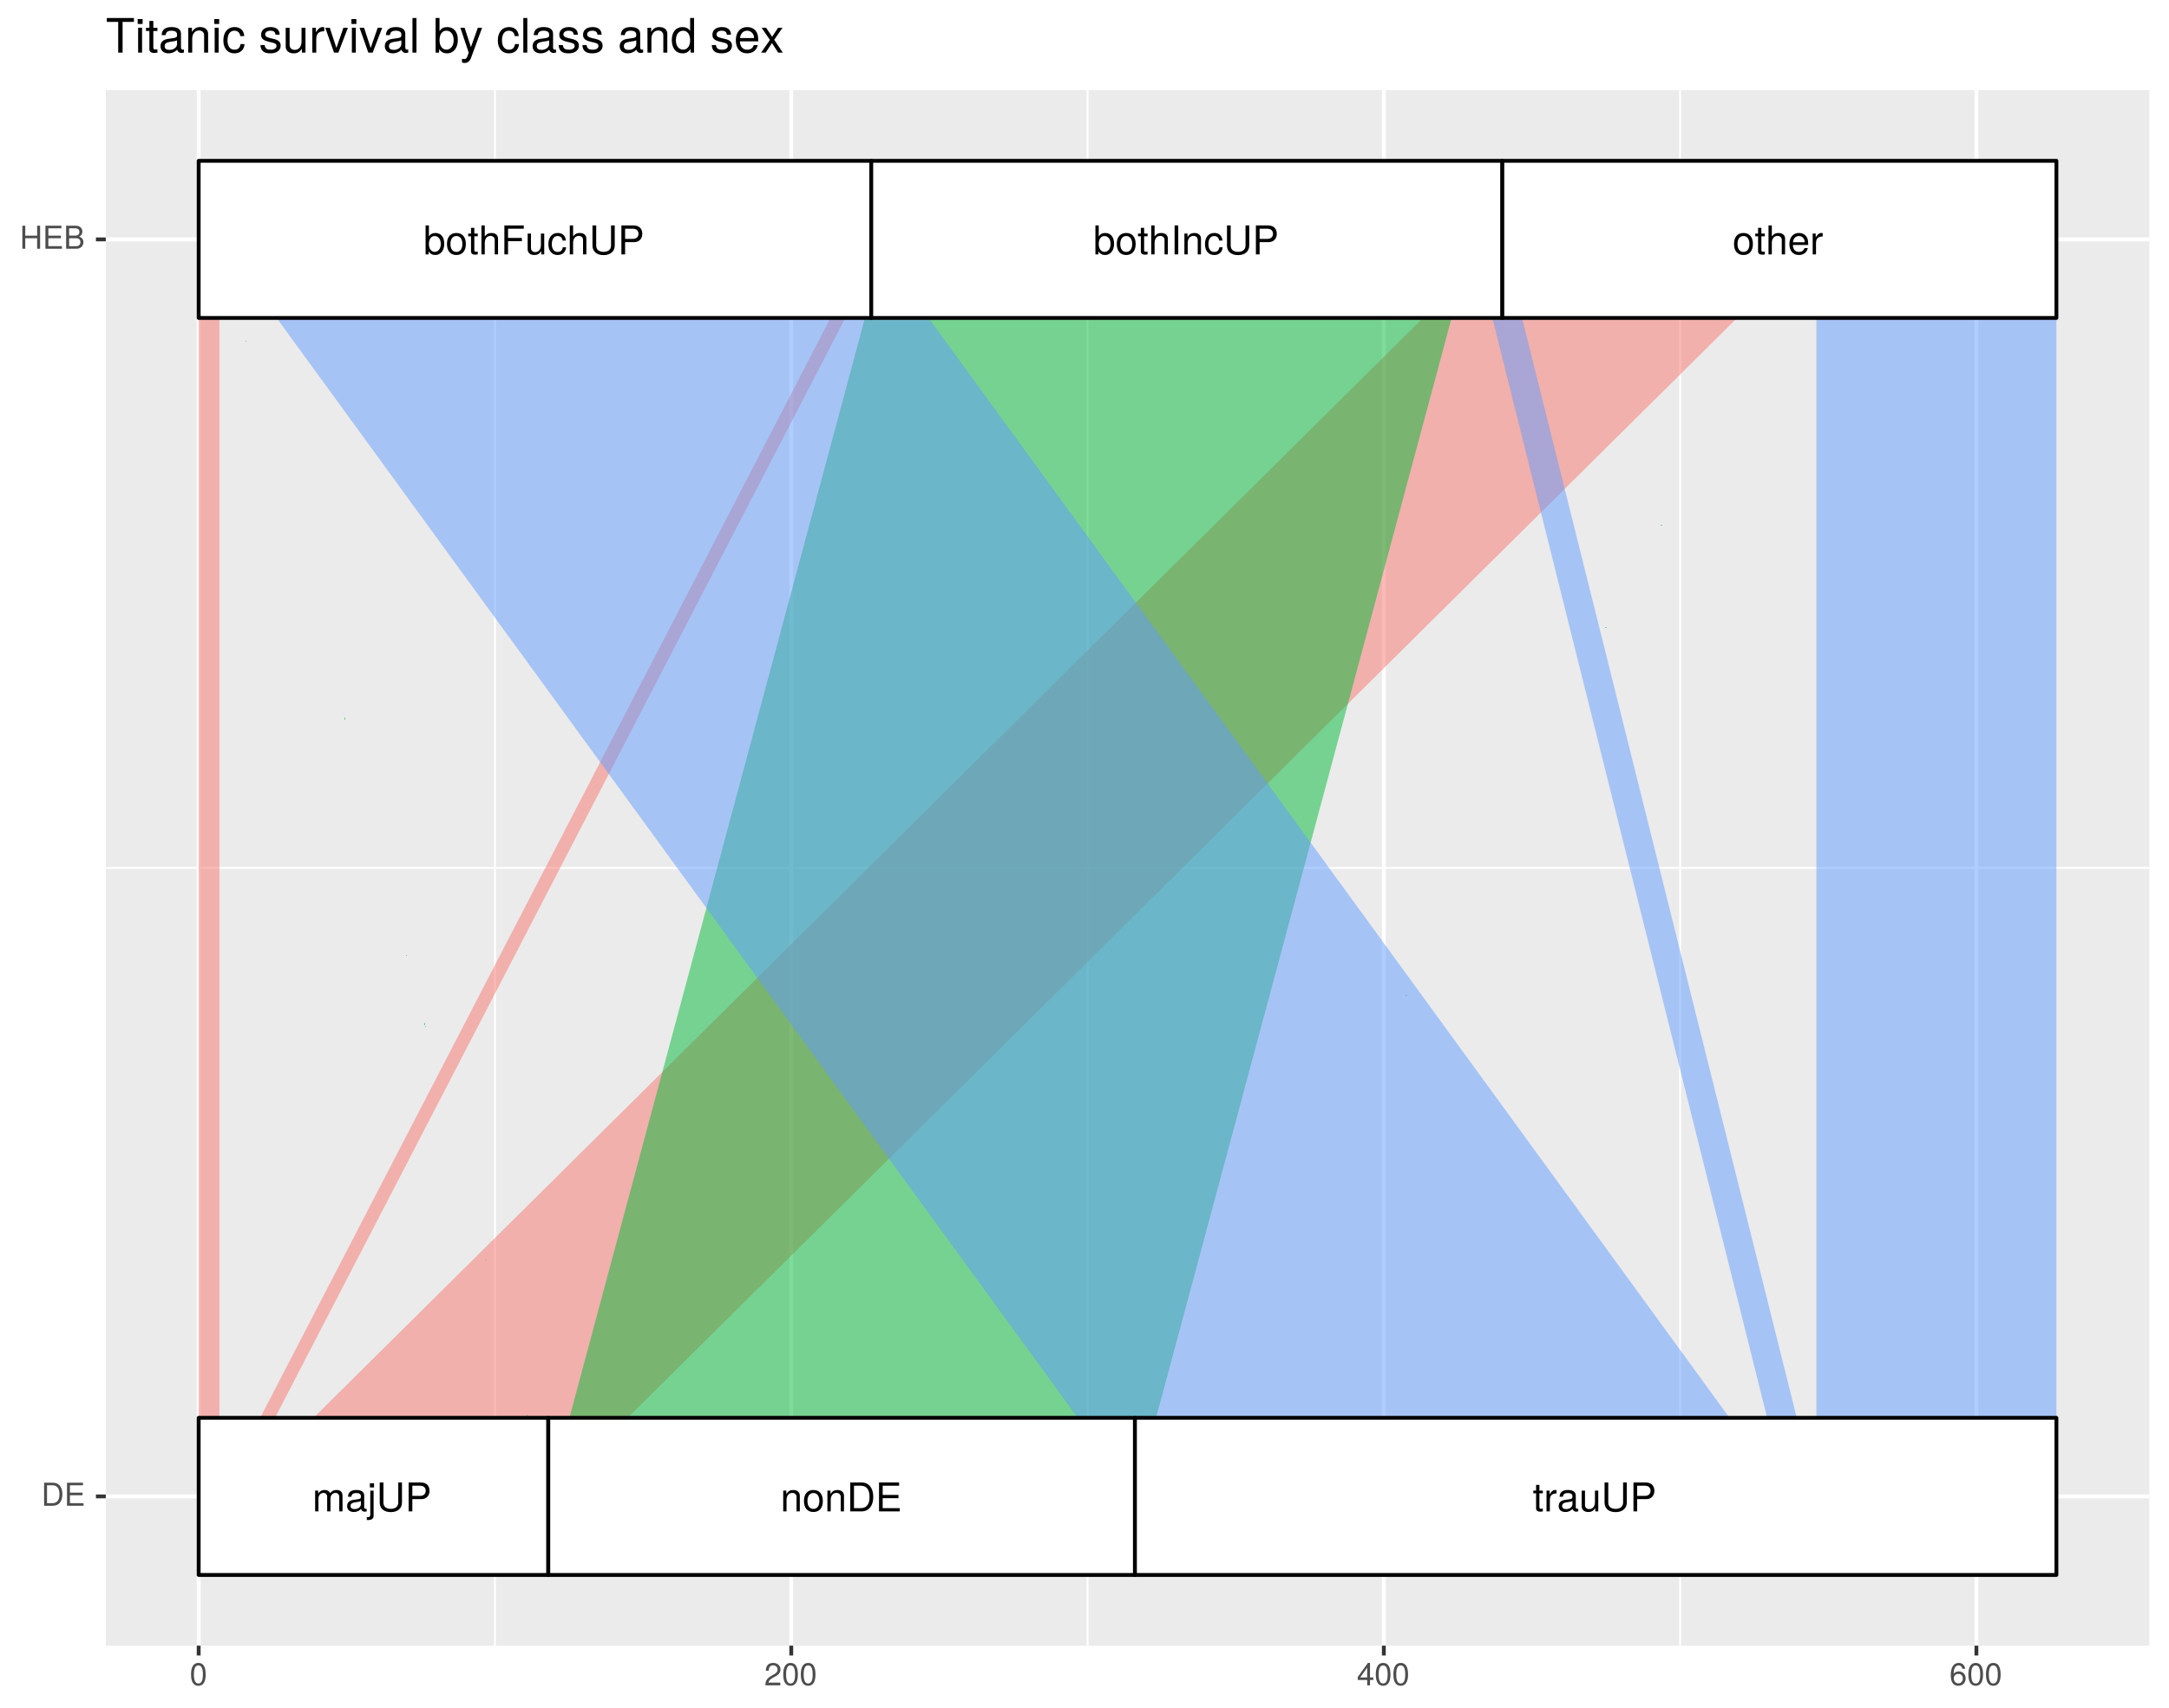 <?xml version="1.0" encoding="UTF-8"?>
<svg xmlns="http://www.w3.org/2000/svg" xmlns:xlink="http://www.w3.org/1999/xlink" width="603pt" height="475pt" viewBox="0 0 603 475" version="1.1">
<defs>
<g>
<symbol overflow="visible" id="glyph0-0">
<path style="stroke:none;" d=""/>
</symbol>
<symbol overflow="visible" id="glyph0-1">
<path style="stroke:none;" d="M 8.391 0 L 8.391 -4.344 C 8.391 -5.375 7.828 -5.953 6.734 -5.953 C 5.969 -5.953 5.5 -5.719 4.953 -5.078 C 4.625 -5.688 4.156 -5.953 3.406 -5.953 C 2.625 -5.953 2.125 -5.672 1.625 -4.969 L 1.625 -5.781 L 0.781 -5.781 L 0.781 0 L 1.703 0 L 1.703 -3.641 C 1.703 -4.469 2.312 -5.141 3.062 -5.141 C 3.75 -5.141 4.125 -4.734 4.125 -3.984 L 4.125 0 L 5.047 0 L 5.047 -3.641 C 5.047 -4.469 5.672 -5.141 6.422 -5.141 C 7.094 -5.141 7.484 -4.719 7.484 -3.984 L 7.484 0 Z M 8.391 0 "/>
</symbol>
<symbol overflow="visible" id="glyph0-2">
<path style="stroke:none;" d="M 5.906 -0.016 L 5.906 -0.719 C 5.812 -0.703 5.766 -0.703 5.719 -0.703 C 5.391 -0.703 5.219 -0.859 5.219 -1.156 L 5.219 -4.375 C 5.219 -5.406 4.469 -5.953 3.031 -5.953 C 1.641 -5.953 0.766 -5.406 0.719 -4.078 L 1.641 -4.078 C 1.719 -4.781 2.141 -5.109 3 -5.109 C 3.828 -5.109 4.297 -4.797 4.297 -4.234 L 4.297 -4 C 4.297 -3.609 4.062 -3.453 3.344 -3.359 C 2.031 -3.188 1.828 -3.141 1.484 -3 C 0.812 -2.734 0.469 -2.203 0.469 -1.5 C 0.469 -0.453 1.188 0.172 2.359 0.172 C 3.109 0.172 3.828 -0.141 4.328 -0.688 C 4.438 -0.25 4.828 0.078 5.281 0.078 C 5.469 0.078 5.609 0.062 5.906 -0.016 Z M 4.297 -2 C 4.297 -1.172 3.453 -0.641 2.562 -0.641 C 1.844 -0.641 1.422 -0.891 1.422 -1.531 C 1.422 -2.125 1.828 -2.391 2.812 -2.547 C 3.797 -2.672 3.984 -2.719 4.297 -2.859 Z M 4.297 -2 "/>
</symbol>
<symbol overflow="visible" id="glyph0-3">
<path style="stroke:none;" d="M 1.688 1.203 L 1.688 -5.781 L 0.766 -5.781 L 0.766 0.844 C 0.766 1.391 0.578 1.641 0.016 1.609 L -0.203 1.594 L -0.203 2.375 C -0.094 2.391 -0.031 2.406 0.109 2.406 C 1.156 2.406 1.688 1.984 1.688 1.203 Z M 1.812 -6.656 L 1.812 -7.812 L 0.656 -7.812 L 0.656 -6.656 Z M 1.812 -6.656 "/>
</symbol>
<symbol overflow="visible" id="glyph0-4">
<path style="stroke:none;" d="M 7.125 -2.453 L 7.125 -8.047 L 6.094 -8.047 L 6.094 -2.453 C 6.094 -1.375 5.312 -0.703 4.016 -0.703 C 2.812 -0.703 1.969 -1.281 1.969 -2.453 L 1.969 -8.047 L 0.938 -8.047 L 0.938 -2.453 C 0.938 -0.812 2.109 0.203 4.016 0.203 C 5.906 0.203 7.125 -0.844 7.125 -2.453 Z M 7.125 -2.453 "/>
</symbol>
<symbol overflow="visible" id="glyph0-5">
<path style="stroke:none;" d="M 6.812 -5.688 C 6.812 -7.203 5.922 -8.047 4.328 -8.047 L 1 -8.047 L 1 0 L 2.031 0 L 2.031 -3.406 L 4.562 -3.406 C 5.891 -3.406 6.812 -4.359 6.812 -5.688 Z M 5.75 -5.734 C 5.75 -4.844 5.156 -4.312 4.172 -4.312 L 2.031 -4.312 L 2.031 -7.141 L 4.172 -7.141 C 5.156 -7.141 5.75 -6.609 5.75 -5.734 Z M 5.75 -5.734 "/>
</symbol>
<symbol overflow="visible" id="glyph0-6">
<path style="stroke:none;" d="M 5.375 0 L 5.375 -4.375 C 5.375 -5.328 4.656 -5.953 3.547 -5.953 C 2.688 -5.953 2.125 -5.625 1.625 -4.812 L 1.625 -5.781 L 0.766 -5.781 L 0.766 0 L 1.688 0 L 1.688 -3.188 C 1.688 -4.375 2.328 -5.141 3.266 -5.141 C 4 -5.141 4.469 -4.703 4.469 -4.016 L 4.469 0 Z M 5.375 0 "/>
</symbol>
<symbol overflow="visible" id="glyph0-7">
<path style="stroke:none;" d="M 5.641 -2.844 C 5.641 -4.844 4.672 -5.953 3 -5.953 C 1.375 -5.953 0.391 -4.844 0.391 -2.891 C 0.391 -0.953 1.375 0.172 3.016 0.172 C 4.641 0.172 5.641 -0.953 5.641 -2.844 Z M 4.672 -2.859 C 4.672 -1.5 4.031 -0.688 3.016 -0.688 C 1.984 -0.688 1.359 -1.484 1.359 -2.891 C 1.359 -4.281 1.984 -5.109 3.016 -5.109 C 4.047 -5.109 4.672 -4.297 4.672 -2.859 Z M 4.672 -2.859 "/>
</symbol>
<symbol overflow="visible" id="glyph0-8">
<path style="stroke:none;" d="M 7.375 -4.031 C 7.375 -6.531 6.125 -8.047 4.094 -8.047 L 0.984 -8.047 L 0.984 0 L 4.094 0 C 6.125 0 7.375 -1.531 7.375 -4.031 Z M 6.344 -4.016 C 6.344 -1.984 5.5 -0.906 3.906 -0.906 L 2.016 -0.906 L 2.016 -7.141 L 3.906 -7.141 C 5.5 -7.141 6.344 -6.078 6.344 -4.016 Z M 6.344 -4.016 "/>
</symbol>
<symbol overflow="visible" id="glyph0-9">
<path style="stroke:none;" d="M 6.766 0 L 6.766 -0.906 L 2.016 -0.906 L 2.016 -3.672 L 6.406 -3.672 L 6.406 -4.578 L 2.016 -4.578 L 2.016 -7.141 L 6.578 -7.141 L 6.578 -8.047 L 1 -8.047 L 1 0 Z M 6.766 0 "/>
</symbol>
<symbol overflow="visible" id="glyph0-10">
<path style="stroke:none;" d="M 2.812 0 L 2.812 -0.766 C 2.688 -0.734 2.547 -0.734 2.359 -0.734 C 1.969 -0.734 1.859 -0.844 1.859 -1.25 L 1.859 -5.031 L 2.812 -5.031 L 2.812 -5.781 L 1.859 -5.781 L 1.859 -7.375 L 0.938 -7.375 L 0.938 -5.781 L 0.156 -5.781 L 0.156 -5.031 L 0.938 -5.031 L 0.938 -0.844 C 0.938 -0.25 1.344 0.078 2.062 0.078 C 2.281 0.078 2.5 0.062 2.812 0 Z M 2.812 0 "/>
</symbol>
<symbol overflow="visible" id="glyph0-11">
<path style="stroke:none;" d="M 3.547 -4.984 L 3.547 -5.922 C 3.391 -5.938 3.312 -5.953 3.188 -5.953 C 2.594 -5.953 2.141 -5.594 1.609 -4.734 L 1.609 -5.781 L 0.766 -5.781 L 0.766 0 L 1.688 0 L 1.688 -3 C 1.688 -4.312 2.125 -4.953 3.547 -4.984 Z M 3.547 -4.984 "/>
</symbol>
<symbol overflow="visible" id="glyph0-12">
<path style="stroke:none;" d="M 5.328 0 L 5.328 -5.781 L 4.406 -5.781 L 4.406 -2.594 C 4.406 -1.406 3.797 -0.641 2.828 -0.641 C 2.094 -0.641 1.641 -1.078 1.641 -1.781 L 1.641 -5.781 L 0.719 -5.781 L 0.719 -1.406 C 0.719 -0.453 1.438 0.172 2.562 0.172 C 3.406 0.172 3.953 -0.125 4.5 -0.891 L 4.5 0 Z M 5.328 0 "/>
</symbol>
<symbol overflow="visible" id="glyph0-13">
<path style="stroke:none;" d="M 5.781 -2.953 C 5.781 -4.844 4.828 -5.953 3.297 -5.953 C 2.5 -5.953 1.938 -5.656 1.516 -5 L 1.516 -8.047 L 0.594 -8.047 L 0.594 0 L 1.422 0 L 1.422 -0.828 C 1.859 -0.156 2.453 0.172 3.266 0.172 C 4.781 0.172 5.781 -1.078 5.781 -2.953 Z M 4.812 -2.906 C 4.812 -1.594 4.125 -0.703 3.125 -0.703 C 2.156 -0.703 1.516 -1.578 1.516 -2.891 C 1.516 -4.25 2.156 -5.141 3.125 -5.094 C 4.156 -5.094 4.812 -4.203 4.812 -2.906 Z M 4.812 -2.906 "/>
</symbol>
<symbol overflow="visible" id="glyph0-14">
<path style="stroke:none;" d="M 5.375 0 L 5.375 -4.375 C 5.375 -5.344 4.672 -5.953 3.547 -5.953 C 2.734 -5.953 2.234 -5.703 1.688 -5 L 1.688 -8.047 L 0.766 -8.047 L 0.766 0 L 1.688 0 L 1.688 -3.188 C 1.688 -4.375 2.312 -5.141 3.266 -5.141 C 3.906 -5.141 4.453 -4.766 4.453 -4.016 L 4.453 0 Z M 5.375 0 "/>
</symbol>
<symbol overflow="visible" id="glyph0-15">
<path style="stroke:none;" d="M 6.391 -7.141 L 6.391 -8.047 L 1 -8.047 L 1 0 L 2.016 0 L 2.016 -3.672 L 5.859 -3.672 L 5.859 -4.578 L 2.016 -4.578 L 2.016 -7.141 Z M 6.391 -7.141 "/>
</symbol>
<symbol overflow="visible" id="glyph0-16">
<path style="stroke:none;" d="M 5.266 -1.984 L 4.344 -1.984 C 4.188 -1.062 3.719 -0.688 2.922 -0.688 C 1.906 -0.688 1.297 -1.469 1.297 -2.844 C 1.297 -4.281 1.906 -5.109 2.906 -5.109 C 3.672 -5.109 4.172 -4.656 4.281 -3.844 L 5.203 -3.844 C 5.094 -5.266 4.203 -5.953 2.922 -5.953 C 1.359 -5.953 0.344 -4.766 0.344 -2.844 C 0.344 -0.969 1.344 0.172 2.906 0.172 C 4.281 0.172 5.156 -0.656 5.266 -1.984 Z M 5.266 -1.984 "/>
</symbol>
<symbol overflow="visible" id="glyph0-17">
<path style="stroke:none;" d="M 2.125 0 L 2.125 -8.047 L 1.109 -8.047 L 1.109 0 Z M 2.125 0 "/>
</symbol>
<symbol overflow="visible" id="glyph0-18">
<path style="stroke:none;" d="M 5.672 -2.625 C 5.672 -3.469 5.594 -4 5.438 -4.438 C 5.062 -5.375 4.172 -5.953 3.094 -5.953 C 1.484 -5.953 0.438 -4.766 0.438 -2.859 C 0.438 -0.969 1.453 0.172 3.078 0.172 C 4.391 0.172 5.312 -0.578 5.547 -1.75 L 4.625 -1.75 C 4.359 -1 3.844 -0.688 3.109 -0.688 C 2.141 -0.688 1.422 -1.297 1.406 -2.625 Z M 4.688 -3.453 C 4.688 -3.453 4.688 -3.406 4.672 -3.375 L 1.422 -3.375 C 1.5 -4.406 2.156 -5.109 3.078 -5.109 C 3.984 -5.109 4.688 -4.359 4.688 -3.453 Z M 4.688 -3.453 "/>
</symbol>
<symbol overflow="visible" id="glyph1-0">
<path style="stroke:none;" d=""/>
</symbol>
<symbol overflow="visible" id="glyph1-1">
<path style="stroke:none;" d="M 5.875 -3.203 C 5.875 -5.203 4.875 -6.406 3.25 -6.406 L 0.781 -6.406 L 0.781 0 L 3.25 0 C 4.875 0 5.875 -1.219 5.875 -3.203 Z M 5.047 -3.203 C 5.047 -1.578 4.375 -0.719 3.109 -0.719 L 1.594 -0.719 L 1.594 -5.688 L 3.109 -5.688 C 4.375 -5.688 5.047 -4.844 5.047 -3.203 Z M 5.047 -3.203 "/>
</symbol>
<symbol overflow="visible" id="glyph1-2">
<path style="stroke:none;" d="M 5.391 0 L 5.391 -0.719 L 1.609 -0.719 L 1.609 -2.922 L 5.109 -2.922 L 5.109 -3.641 L 1.609 -3.641 L 1.609 -5.688 L 5.234 -5.688 L 5.234 -6.406 L 0.797 -6.406 L 0.797 0 Z M 5.391 0 "/>
</symbol>
<symbol overflow="visible" id="glyph1-3">
<path style="stroke:none;" d="M 5.672 0 L 5.672 -6.406 L 4.844 -6.406 L 4.844 -3.641 L 1.547 -3.641 L 1.547 -6.406 L 0.734 -6.406 L 0.734 0 L 1.547 0 L 1.547 -2.922 L 4.844 -2.922 L 4.844 0 Z M 5.672 0 "/>
</symbol>
<symbol overflow="visible" id="glyph1-4">
<path style="stroke:none;" d="M 5.484 -1.828 C 5.484 -2.609 5.125 -3.062 4.312 -3.391 C 4.891 -3.656 5.203 -4.141 5.203 -4.781 C 5.203 -5.719 4.516 -6.406 3.297 -6.406 L 0.688 -6.406 L 0.688 0 L 3.594 0 C 4.734 0 5.484 -0.781 5.484 -1.828 Z M 4.375 -4.672 C 4.375 -4.016 4 -3.656 3.094 -3.656 L 1.516 -3.656 L 1.516 -5.688 L 3.094 -5.688 C 4 -5.688 4.375 -5.328 4.375 -4.672 Z M 4.656 -1.828 C 4.656 -1.203 4.281 -0.719 3.516 -0.719 L 1.516 -0.719 L 1.516 -2.922 L 3.516 -2.922 C 4.281 -2.922 4.656 -2.453 4.656 -1.828 Z M 4.656 -1.828 "/>
</symbol>
<symbol overflow="visible" id="glyph1-5">
<path style="stroke:none;" d="M 4.453 -3 C 4.453 -5.156 3.781 -6.234 2.422 -6.234 C 1.078 -6.234 0.375 -5.141 0.375 -3.047 C 0.375 -0.953 1.078 0.125 2.422 0.125 C 3.734 0.125 4.453 -0.953 4.453 -3 Z M 3.672 -3.062 C 3.672 -1.297 3.266 -0.516 2.406 -0.516 C 1.578 -0.516 1.172 -1.344 1.172 -3.047 C 1.172 -4.75 1.578 -5.547 2.422 -5.547 C 3.25 -5.547 3.672 -4.734 3.672 -3.062 Z M 3.672 -3.062 "/>
</symbol>
<symbol overflow="visible" id="glyph1-6">
<path style="stroke:none;" d="M 4.5 -4.406 C 4.5 -5.469 3.672 -6.234 2.5 -6.234 C 1.219 -6.234 0.484 -5.594 0.438 -4.078 L 1.219 -4.078 C 1.281 -5.125 1.703 -5.562 2.469 -5.562 C 3.172 -5.562 3.703 -5.062 3.703 -4.391 C 3.703 -3.891 3.406 -3.469 2.859 -3.156 L 2.047 -2.703 C 0.75 -1.969 0.375 -1.375 0.297 0 L 4.453 0 L 4.453 -0.766 L 1.172 -0.766 C 1.25 -1.281 1.531 -1.594 2.297 -2.047 L 3.172 -2.531 C 4.047 -2.984 4.5 -3.641 4.5 -4.406 Z M 4.5 -4.406 "/>
</symbol>
<symbol overflow="visible" id="glyph1-7">
<path style="stroke:none;" d="M 4.578 -1.5 L 4.578 -2.188 L 3.656 -2.188 L 3.656 -6.234 L 3.078 -6.234 L 0.25 -2.312 L 0.25 -1.5 L 2.875 -1.5 L 2.875 0 L 3.656 0 L 3.656 -1.5 Z M 2.875 -2.188 L 0.922 -2.188 L 2.875 -4.922 Z M 2.875 -2.188 "/>
</symbol>
<symbol overflow="visible" id="glyph1-8">
<path style="stroke:none;" d="M 4.516 -1.938 C 4.516 -3.094 3.719 -3.875 2.609 -3.875 C 1.984 -3.875 1.5 -3.641 1.172 -3.188 C 1.172 -4.703 1.672 -5.547 2.562 -5.547 C 3.109 -5.547 3.484 -5.203 3.609 -4.609 L 4.375 -4.609 C 4.234 -5.625 3.562 -6.234 2.609 -6.234 C 1.156 -6.234 0.375 -5.016 0.375 -2.844 C 0.375 -0.891 1.047 0.125 2.469 0.125 C 3.656 0.125 4.516 -0.719 4.516 -1.938 Z M 3.719 -1.875 C 3.719 -1.094 3.188 -0.547 2.484 -0.547 C 1.766 -0.547 1.219 -1.125 1.219 -1.922 C 1.219 -2.688 1.734 -3.188 2.5 -3.188 C 3.25 -3.188 3.719 -2.703 3.719 -1.875 Z M 3.719 -1.875 "/>
</symbol>
<symbol overflow="visible" id="glyph2-0">
<path style="stroke:none;" d=""/>
</symbol>
<symbol overflow="visible" id="glyph2-1">
<path style="stroke:none;" d="M 7.828 -8.547 L 7.828 -9.625 L 0.281 -9.625 L 0.281 -8.547 L 3.453 -8.547 L 3.453 0 L 4.672 0 L 4.672 -8.547 Z M 7.828 -8.547 "/>
</symbol>
<symbol overflow="visible" id="glyph2-2">
<path style="stroke:none;" d="M 2.016 0 L 2.016 -6.922 L 0.922 -6.922 L 0.922 0 Z M 2.172 -7.969 L 2.172 -9.328 L 0.797 -9.328 L 0.797 -7.969 Z M 2.172 -7.969 "/>
</symbol>
<symbol overflow="visible" id="glyph2-3">
<path style="stroke:none;" d="M 3.359 0 L 3.359 -0.922 C 3.203 -0.891 3.031 -0.875 2.828 -0.875 C 2.344 -0.875 2.219 -1 2.219 -1.484 L 2.219 -6.016 L 3.359 -6.016 L 3.359 -6.922 L 2.219 -6.922 L 2.219 -8.812 L 1.125 -8.812 L 1.125 -6.922 L 0.188 -6.922 L 0.188 -6.016 L 1.125 -6.016 L 1.125 -1 C 1.125 -0.297 1.594 0.094 2.453 0.094 C 2.719 0.094 2.984 0.062 3.359 0 Z M 3.359 0 "/>
</symbol>
<symbol overflow="visible" id="glyph2-4">
<path style="stroke:none;" d="M 7.062 -0.031 L 7.062 -0.859 C 6.938 -0.828 6.891 -0.828 6.828 -0.828 C 6.438 -0.828 6.234 -1.031 6.234 -1.375 L 6.234 -5.234 C 6.234 -6.453 5.328 -7.109 3.625 -7.109 C 1.953 -7.109 0.922 -6.469 0.859 -4.875 L 1.969 -4.875 C 2.062 -5.719 2.562 -6.094 3.594 -6.094 C 4.578 -6.094 5.141 -5.734 5.141 -5.062 L 5.141 -4.781 C 5.141 -4.312 4.859 -4.125 3.984 -4.016 C 2.422 -3.812 2.188 -3.766 1.766 -3.594 C 0.969 -3.266 0.547 -2.641 0.547 -1.797 C 0.547 -0.547 1.422 0.203 2.828 0.203 C 3.703 0.203 4.562 -0.172 5.172 -0.812 C 5.297 -0.297 5.766 0.094 6.312 0.094 C 6.531 0.094 6.703 0.062 7.062 -0.031 Z M 5.141 -2.391 C 5.141 -1.406 4.125 -0.766 3.062 -0.766 C 2.203 -0.766 1.703 -1.062 1.703 -1.828 C 1.703 -2.547 2.188 -2.859 3.359 -3.031 C 4.531 -3.188 4.766 -3.25 5.141 -3.422 Z M 5.141 -2.391 "/>
</symbol>
<symbol overflow="visible" id="glyph2-5">
<path style="stroke:none;" d="M 6.438 0 L 6.438 -5.234 C 6.438 -6.375 5.578 -7.109 4.234 -7.109 C 3.203 -7.109 2.547 -6.719 1.938 -5.75 L 1.938 -6.922 L 0.922 -6.922 L 0.922 0 L 2.016 0 L 2.016 -3.812 C 2.016 -5.234 2.781 -6.156 3.906 -6.156 C 4.781 -6.156 5.328 -5.625 5.328 -4.797 L 5.328 0 Z M 6.438 0 "/>
</symbol>
<symbol overflow="visible" id="glyph2-6">
<path style="stroke:none;" d="M 6.297 -2.375 L 5.188 -2.375 C 5 -1.266 4.438 -0.812 3.5 -0.812 C 2.281 -0.812 1.562 -1.75 1.562 -3.391 C 1.562 -5.125 2.266 -6.094 3.469 -6.094 C 4.391 -6.094 4.984 -5.562 5.109 -4.594 L 6.219 -4.594 C 6.094 -6.281 5.031 -7.109 3.484 -7.109 C 1.625 -7.109 0.406 -5.688 0.406 -3.391 C 0.406 -1.156 1.594 0.203 3.469 0.203 C 5.125 0.203 6.172 -0.797 6.297 -2.375 Z M 6.297 -2.375 "/>
</symbol>
<symbol overflow="visible" id="glyph2-7">
<path style="stroke:none;" d=""/>
</symbol>
<symbol overflow="visible" id="glyph2-8">
<path style="stroke:none;" d="M 6.062 -1.938 C 6.062 -2.969 5.484 -3.484 4.109 -3.812 L 3.047 -4.062 C 2.156 -4.281 1.766 -4.562 1.766 -5.062 C 1.766 -5.688 2.344 -6.094 3.234 -6.094 C 4.125 -6.094 4.594 -5.719 4.625 -4.984 L 5.781 -4.984 C 5.766 -6.344 4.875 -7.109 3.281 -7.109 C 1.656 -7.109 0.625 -6.281 0.625 -5 C 0.625 -3.922 1.172 -3.406 2.812 -3.016 L 3.844 -2.766 C 4.609 -2.578 4.906 -2.344 4.906 -1.844 C 4.906 -1.203 4.266 -0.812 3.297 -0.812 C 2.312 -0.812 1.75 -1.062 1.609 -2.109 L 0.453 -2.109 C 0.5 -0.516 1.406 0.203 3.203 0.203 C 4.953 0.203 6.062 -0.609 6.062 -1.938 Z M 6.062 -1.938 "/>
</symbol>
<symbol overflow="visible" id="glyph2-9">
<path style="stroke:none;" d="M 6.359 0 L 6.359 -6.922 L 5.266 -6.922 L 5.266 -3.109 C 5.266 -1.688 4.531 -0.766 3.375 -0.766 C 2.516 -0.766 1.953 -1.297 1.953 -2.125 L 1.953 -6.922 L 0.859 -6.922 L 0.859 -1.688 C 0.859 -0.547 1.719 0.203 3.062 0.203 C 4.078 0.203 4.734 -0.156 5.375 -1.062 L 5.375 0 Z M 6.359 0 "/>
</symbol>
<symbol overflow="visible" id="glyph2-10">
<path style="stroke:none;" d="M 4.234 -5.953 L 4.234 -7.078 C 4.047 -7.109 3.969 -7.109 3.812 -7.109 C 3.109 -7.109 2.562 -6.688 1.922 -5.672 L 1.922 -6.922 L 0.922 -6.922 L 0.922 0 L 2.016 0 L 2.016 -3.594 C 2.016 -5.156 2.531 -5.922 4.234 -5.953 Z M 4.234 -5.953 "/>
</symbol>
<symbol overflow="visible" id="glyph2-11">
<path style="stroke:none;" d="M 6.422 -6.922 L 5.172 -6.922 L 3.219 -1.312 L 1.375 -6.922 L 0.125 -6.922 L 2.562 0 L 3.766 0 Z M 6.422 -6.922 "/>
</symbol>
<symbol overflow="visible" id="glyph2-12">
<path style="stroke:none;" d="M 2 0 L 2 -9.625 L 0.891 -9.625 L 0.891 0 Z M 2 0 "/>
</symbol>
<symbol overflow="visible" id="glyph2-13">
<path style="stroke:none;" d="M 6.906 -3.531 C 6.906 -5.781 5.766 -7.109 3.953 -7.109 C 3 -7.109 2.328 -6.766 1.812 -5.984 L 1.812 -9.625 L 0.719 -9.625 L 0.719 0 L 1.703 0 L 1.703 -0.984 C 2.234 -0.188 2.938 0.203 3.891 0.203 C 5.719 0.203 6.906 -1.297 6.906 -3.531 Z M 5.75 -3.469 C 5.75 -1.906 4.938 -0.828 3.734 -0.828 C 2.578 -0.828 1.812 -1.891 1.812 -3.453 C 1.812 -5.078 2.578 -6.141 3.734 -6.094 C 4.969 -6.094 5.75 -5.016 5.75 -3.469 Z M 5.75 -3.469 "/>
</symbol>
<symbol overflow="visible" id="glyph2-14">
<path style="stroke:none;" d="M 6.312 -6.922 L 5.125 -6.922 L 3.203 -1.531 L 1.438 -6.922 L 0.266 -6.922 L 2.594 0.031 L 2.172 1.125 C 2 1.609 1.766 1.797 1.297 1.797 C 1.141 1.797 0.953 1.766 0.719 1.719 L 0.719 2.703 C 0.938 2.828 1.156 2.875 1.453 2.875 C 2.234 2.875 2.859 2.438 3.234 1.453 Z M 6.312 -6.922 "/>
</symbol>
<symbol overflow="visible" id="glyph2-15">
<path style="stroke:none;" d="M 6.531 0 L 6.531 -9.625 L 5.438 -9.625 L 5.438 -6.047 C 4.984 -6.75 4.234 -7.109 3.312 -7.109 C 1.516 -7.109 0.344 -5.734 0.344 -3.531 C 0.344 -1.188 1.484 0.203 3.359 0.203 C 4.297 0.203 4.969 -0.156 5.562 -1.016 L 5.562 0 Z M 5.438 -3.438 C 5.438 -1.828 4.672 -0.828 3.516 -0.828 C 2.297 -0.828 1.484 -1.844 1.484 -3.453 C 1.484 -5.062 2.297 -6.094 3.5 -6.094 C 4.688 -6.094 5.438 -5.031 5.438 -3.438 Z M 5.438 -3.438 "/>
</symbol>
<symbol overflow="visible" id="glyph2-16">
<path style="stroke:none;" d="M 6.766 -3.141 C 6.766 -4.141 6.688 -4.781 6.5 -5.297 C 6.047 -6.438 4.984 -7.109 3.703 -7.109 C 1.766 -7.109 0.531 -5.688 0.531 -3.422 C 0.531 -1.156 1.734 0.203 3.672 0.203 C 5.25 0.203 6.344 -0.703 6.625 -2.094 L 5.516 -2.094 C 5.219 -1.188 4.594 -0.812 3.703 -0.812 C 2.562 -0.812 1.703 -1.562 1.672 -3.141 Z M 5.594 -4.125 C 5.594 -4.125 5.594 -4.062 5.578 -4.047 L 1.703 -4.047 C 1.797 -5.266 2.578 -6.094 3.688 -6.094 C 4.766 -6.094 5.594 -5.203 5.594 -4.125 Z M 5.594 -4.125 "/>
</symbol>
<symbol overflow="visible" id="glyph2-17">
<path style="stroke:none;" d="M 6.25 0 L 3.859 -3.578 L 6.172 -6.922 L 4.938 -6.922 L 3.281 -4.406 L 1.609 -6.922 L 0.359 -6.922 L 2.672 -3.531 L 0.219 0 L 1.484 0 L 3.234 -2.656 L 4.969 0 Z M 6.25 0 "/>
</symbol>
</g>
<clipPath id="clip1">
  <path d="M 29.41 25.055 L 598 25.055 L 598 458 L 29.41 458 Z M 29.41 25.055 "/>
</clipPath>
<clipPath id="clip2">
  <path d="M 29.41 241 L 598 241 L 598 242 L 29.41 242 Z M 29.41 241 "/>
</clipPath>
<clipPath id="clip3">
  <path d="M 137 25.055 L 138 25.055 L 138 458 L 137 458 Z M 137 25.055 "/>
</clipPath>
<clipPath id="clip4">
  <path d="M 302 25.055 L 303 25.055 L 303 458 L 302 458 Z M 302 25.055 "/>
</clipPath>
<clipPath id="clip5">
  <path d="M 466 25.055 L 468 25.055 L 468 458 L 466 458 Z M 466 25.055 "/>
</clipPath>
<clipPath id="clip6">
  <path d="M 29.41 415 L 598.52 415 L 598.52 417 L 29.41 417 Z M 29.41 415 "/>
</clipPath>
<clipPath id="clip7">
  <path d="M 29.41 66 L 598.52 66 L 598.52 68 L 29.41 68 Z M 29.41 66 "/>
</clipPath>
<clipPath id="clip8">
  <path d="M 54 25.055 L 56 25.055 L 56 458.59 L 54 458.59 Z M 54 25.055 "/>
</clipPath>
<clipPath id="clip9">
  <path d="M 219 25.055 L 221 25.055 L 221 458.59 L 219 458.59 Z M 219 25.055 "/>
</clipPath>
<clipPath id="clip10">
  <path d="M 384 25.055 L 386 25.055 L 386 458.59 L 384 458.59 Z M 384 25.055 "/>
</clipPath>
<clipPath id="clip11">
  <path d="M 548 25.055 L 550 25.055 L 550 458.59 L 548 458.59 Z M 548 25.055 "/>
</clipPath>
</defs>
<g id="surface13058">
<rect x="0" y="0" width="603" height="475" style="fill:rgb(100%,100%,100%);fill-opacity:1;stroke:none;"/>
<rect x="0" y="0" width="603" height="475" style="fill:rgb(100%,100%,100%);fill-opacity:1;stroke:none;"/>
<path style="fill:none;stroke-width:1.067;stroke-linecap:round;stroke-linejoin:round;stroke:rgb(100%,100%,100%);stroke-opacity:1;stroke-miterlimit:10;" d="M 0 475 L 603 475 L 603 0 L 0 0 Z M 0 475 "/>
<g clip-path="url(#clip1)" clip-rule="nonzero">
<path style=" stroke:none;fill-rule:nonzero;fill:rgb(92.157%,92.157%,92.157%);fill-opacity:1;" d="M 29.41 457.59 L 597.52 457.59 L 597.52 25.055 L 29.41 25.055 Z M 29.41 457.59 "/>
</g>
<g clip-path="url(#clip2)" clip-rule="nonzero">
<path style="fill:none;stroke-width:0.533;stroke-linecap:butt;stroke-linejoin:round;stroke:rgb(100%,100%,100%);stroke-opacity:1;stroke-miterlimit:10;" d="M 29.41 241.32 L 597.52 241.32 "/>
</g>
<g clip-path="url(#clip3)" clip-rule="nonzero">
<path style="fill:none;stroke-width:0.533;stroke-linecap:butt;stroke-linejoin:round;stroke:rgb(100%,100%,100%);stroke-opacity:1;stroke-miterlimit:10;" d="M 137.605 457.59 L 137.605 25.055 "/>
</g>
<g clip-path="url(#clip4)" clip-rule="nonzero">
<path style="fill:none;stroke-width:0.533;stroke-linecap:butt;stroke-linejoin:round;stroke:rgb(100%,100%,100%);stroke-opacity:1;stroke-miterlimit:10;" d="M 302.348 457.59 L 302.348 25.055 "/>
</g>
<g clip-path="url(#clip5)" clip-rule="nonzero">
<path style="fill:none;stroke-width:0.533;stroke-linecap:butt;stroke-linejoin:round;stroke:rgb(100%,100%,100%);stroke-opacity:1;stroke-miterlimit:10;" d="M 467.086 457.59 L 467.086 25.055 "/>
</g>
<g clip-path="url(#clip6)" clip-rule="nonzero">
<path style="fill:none;stroke-width:1.067;stroke-linecap:butt;stroke-linejoin:round;stroke:rgb(100%,100%,100%);stroke-opacity:1;stroke-miterlimit:10;" d="M 29.41 416.082 L 597.52 416.082 "/>
</g>
<g clip-path="url(#clip7)" clip-rule="nonzero">
<path style="fill:none;stroke-width:1.067;stroke-linecap:butt;stroke-linejoin:round;stroke:rgb(100%,100%,100%);stroke-opacity:1;stroke-miterlimit:10;" d="M 29.41 66.562 L 597.52 66.562 "/>
</g>
<g clip-path="url(#clip8)" clip-rule="nonzero">
<path style="fill:none;stroke-width:1.067;stroke-linecap:butt;stroke-linejoin:round;stroke:rgb(100%,100%,100%);stroke-opacity:1;stroke-miterlimit:10;" d="M 55.234 457.59 L 55.234 25.055 "/>
</g>
<g clip-path="url(#clip9)" clip-rule="nonzero">
<path style="fill:none;stroke-width:1.067;stroke-linecap:butt;stroke-linejoin:round;stroke:rgb(100%,100%,100%);stroke-opacity:1;stroke-miterlimit:10;" d="M 219.977 457.59 L 219.977 25.055 "/>
</g>
<g clip-path="url(#clip10)" clip-rule="nonzero">
<path style="fill:none;stroke-width:1.067;stroke-linecap:butt;stroke-linejoin:round;stroke:rgb(100%,100%,100%);stroke-opacity:1;stroke-miterlimit:10;" d="M 384.715 457.59 L 384.715 25.055 "/>
</g>
<g clip-path="url(#clip11)" clip-rule="nonzero">
<path style="fill:none;stroke-width:1.067;stroke-linecap:butt;stroke-linejoin:round;stroke:rgb(100%,100%,100%);stroke-opacity:1;stroke-miterlimit:10;" d="M 549.457 457.59 L 549.457 25.055 "/>
</g>
<path style=" stroke:none;fill-rule:nonzero;fill:rgb(97.255%,46.275%,42.745%);fill-opacity:0.498;" d="M 55.234 416.082 L 55.234 66.562 L 61 66.562 L 61 416.082 Z M 55.234 416.082 "/>
<path style=" stroke:none;fill-rule:nonzero;fill:rgb(97.255%,46.275%,42.745%);fill-opacity:0.498;" d="M 61 416.082 L 61.012 416.062 L 61.082 415.922 L 61.285 415.531 L 61.68 414.773 L 62.309 413.559 L 63.203 411.836 L 64.359 409.602 L 65.781 406.863 L 67.457 403.633 L 69.391 399.898 L 71.605 395.629 L 74.133 390.754 L 77.031 385.164 L 80.359 378.742 L 84.195 371.344 L 88.602 362.848 L 91.203 357.828 L 93.789 352.84 L 96.527 347.562 L 99.418 341.984 L 102.465 336.105 L 105.672 329.922 L 109.027 323.445 L 112.539 316.68 L 116.191 309.633 L 119.98 302.324 L 123.898 294.77 L 127.93 286.992 L 132.062 279.023 L 136.277 270.891 L 140.562 262.621 L 144.898 254.262 L 149.266 245.84 L 153.645 237.398 L 158.012 228.973 L 162.348 220.605 L 166.641 212.332 L 170.863 204.184 L 175 196.203 L 179.039 188.414 L 182.965 180.844 L 186.762 173.516 L 190.426 166.449 L 193.945 159.664 L 197.312 153.164 L 200.531 146.965 L 203.59 141.062 L 206.492 135.465 L 209.238 130.164 L 211.836 125.156 L 212.012 124.812 L 216.738 115.703 L 220.871 107.73 L 224.461 100.801 L 227.582 94.785 L 230.301 89.543 L 232.676 84.957 L 234.758 80.945 L 236.57 77.449 L 238.125 74.445 L 239.426 71.938 L 240.461 69.941 L 241.23 68.457 L 241.746 67.465 L 242.043 66.891 L 242.18 66.633 L 242.215 66.562 L 246.332 66.562 L 246.324 66.582 L 246.25 66.723 L 246.047 67.113 L 245.656 67.871 L 245.023 69.086 L 244.133 70.805 L 242.973 73.043 L 241.555 75.781 L 239.879 79.012 L 237.941 82.746 L 235.73 87.016 L 233.199 91.891 L 230.305 97.48 L 226.973 103.902 L 223.137 111.301 L 218.734 119.797 L 216.133 124.812 L 213.547 129.801 L 210.809 135.082 L 207.914 140.66 L 204.867 146.539 L 201.664 152.719 L 198.305 159.199 L 194.797 165.965 L 191.145 173.012 L 187.352 180.32 L 183.438 187.875 L 179.406 195.648 L 175.273 203.621 L 171.055 211.754 L 166.77 220.02 L 162.434 228.383 L 158.066 236.805 L 153.691 245.246 L 149.324 253.672 L 144.984 262.039 L 140.695 270.312 L 136.473 278.457 L 132.332 286.441 L 128.293 294.23 L 124.371 301.801 L 120.57 309.129 L 116.906 316.195 L 113.391 322.98 L 110.02 329.48 L 106.805 335.68 L 103.746 341.582 L 100.844 347.18 L 98.094 352.48 L 95.496 357.488 L 95.32 357.828 L 90.598 366.941 L 86.465 374.914 L 82.871 381.84 L 79.754 387.859 L 77.035 393.102 L 74.656 397.688 L 72.578 401.699 L 70.766 405.195 L 69.207 408.199 L 67.906 410.703 L 66.871 412.703 L 66.102 414.184 L 65.586 415.18 L 65.289 415.754 L 65.156 416.012 L 65.121 416.082 Z M 61 416.082 "/>
<path style=" stroke:none;fill-rule:nonzero;fill:rgb(97.255%,46.275%,42.745%);fill-opacity:0.498;" d="M 65.117 416.082 L 65.133 416.07 L 65.508 415.695 L 66.051 415.156 L 66.934 414.285 L 68.203 413.027 L 69.883 411.359 L 71.973 409.289 L 74.465 406.816 L 77.348 403.957 L 80.633 400.703 L 84.336 397.031 L 88.508 392.895 L 93.207 388.234 L 98.52 382.969 L 104.539 377 L 111.367 370.23 L 119.086 362.578 L 123.875 357.828 L 128.344 353.402 L 133.043 348.742 L 137.977 343.848 L 143.156 338.715 L 148.574 333.344 L 154.234 327.734 L 160.125 321.891 L 166.25 315.816 L 172.598 309.527 L 179.156 303.023 L 185.91 296.328 L 192.844 289.453 L 199.941 282.418 L 207.18 275.238 L 214.539 267.941 L 221.996 260.551 L 229.52 253.09 L 237.09 245.59 L 244.672 238.07 L 252.242 230.562 L 259.773 223.098 L 267.242 215.695 L 274.613 208.383 L 281.871 201.188 L 288.992 194.129 L 295.949 187.23 L 302.727 180.512 L 309.312 173.984 L 315.688 167.664 L 321.844 161.559 L 327.77 155.684 L 333.461 150.043 L 338.91 144.641 L 344.121 139.473 L 349.09 134.547 L 353.82 129.855 L 358.316 125.398 L 358.906 124.812 L 367.148 116.645 L 374.473 109.383 L 380.941 102.969 L 386.641 97.316 L 391.68 92.324 L 396.141 87.898 L 400.102 83.973 L 403.621 80.484 L 406.73 77.402 L 409.445 74.711 L 411.766 72.41 L 413.68 70.512 L 415.18 69.023 L 416.277 67.938 L 417.004 67.215 L 417.422 66.801 L 417.66 66.562 L 504.977 66.562 L 504.965 66.574 L 504.863 66.672 L 504.586 66.949 L 504.043 67.484 L 503.164 68.359 L 501.895 69.617 L 500.215 71.281 L 498.125 73.355 L 495.633 75.824 L 492.746 78.688 L 489.465 81.941 L 485.758 85.613 L 481.59 89.75 L 476.891 94.406 L 471.574 99.676 L 465.555 105.645 L 458.727 112.414 L 451.012 120.066 L 446.219 124.812 L 441.754 129.242 L 437.055 133.902 L 432.117 138.797 L 426.941 143.93 L 421.523 149.301 L 415.863 154.91 L 409.969 160.754 L 403.844 166.828 L 397.5 173.117 L 390.941 179.617 L 384.188 186.316 L 377.254 193.191 L 370.156 200.227 L 362.914 207.406 L 355.555 214.703 L 348.102 222.094 L 340.574 229.551 L 333.008 237.055 L 325.426 244.574 L 317.852 252.082 L 310.32 259.547 L 302.855 266.949 L 295.48 274.262 L 288.223 281.457 L 281.105 288.512 L 274.148 295.41 L 267.367 302.133 L 260.785 308.66 L 254.406 314.98 L 248.254 321.082 L 242.328 326.957 L 236.637 332.602 L 231.188 338.004 L 225.977 343.168 L 221.008 348.098 L 216.277 352.785 L 211.777 357.246 L 211.188 357.828 L 202.949 366 L 195.625 373.262 L 189.156 379.672 L 183.453 385.328 L 178.418 390.32 L 173.957 394.742 L 169.992 398.672 L 166.477 402.16 L 163.367 405.242 L 160.648 407.934 L 158.332 410.234 L 156.418 412.133 L 154.918 413.621 L 153.82 414.707 L 153.094 415.43 L 152.676 415.84 L 152.484 416.027 L 152.434 416.082 Z M 65.117 416.082 "/>
<path style=" stroke:none;fill-rule:nonzero;fill:rgb(0%,72.941%,21.961%);fill-opacity:0.498;" d="M 152.43 416.082 L 152.426 416.062 L 152.383 415.898 L 152.266 415.457 L 152.043 414.598 L 151.684 413.227 L 151.18 411.297 L 150.531 408.812 L 149.738 405.785 L 148.805 402.219 L 147.727 398.094 L 146.484 393.355 L 145.059 387.906 L 143.414 381.609 L 141.508 374.316 L 139.297 365.879 L 137.191 357.828 L 135.828 352.617 L 134.383 347.082 L 132.848 341.227 L 131.23 335.039 L 129.527 328.527 L 127.738 321.691 L 125.871 314.543 L 123.922 307.094 L 121.898 299.367 L 119.809 291.379 L 117.66 283.168 L 115.461 274.754 L 113.219 266.184 L 110.945 257.492 L 108.652 248.719 L 106.348 239.906 L 104.043 231.105 L 101.754 222.352 L 99.488 213.695 L 97.258 205.168 L 95.074 196.816 L 92.945 188.676 L 90.875 180.77 L 88.879 173.129 L 86.953 165.773 L 85.109 158.727 L 83.348 151.992 L 81.672 145.582 L 80.082 139.504 L 78.574 133.75 L 77.156 128.32 L 76.238 124.812 L 73.758 115.328 L 71.602 107.082 L 69.738 99.961 L 68.129 93.812 L 66.734 88.484 L 65.523 83.848 L 64.469 79.816 L 63.559 76.34 L 62.789 73.395 L 62.16 71 L 61.68 69.16 L 61.344 67.879 L 61.141 67.094 L 61.039 66.703 L 61.004 66.574 L 61 66.562 L 61.008 66.582 L 61.047 66.742 L 61.164 67.188 L 61.391 68.047 L 61.746 69.418 L 62.25 71.344 L 62.902 73.832 L 63.695 76.859 L 64.629 80.426 L 65.707 84.551 L 66.945 89.289 L 68.371 94.738 L 70.02 101.035 L 71.926 108.324 L 74.133 116.766 L 76.238 124.812 L 77.602 130.027 L 79.051 135.559 L 80.582 141.418 L 82.199 147.605 L 83.902 154.117 L 85.691 160.953 L 87.562 168.102 L 89.512 175.551 L 91.531 183.277 L 93.621 191.262 L 95.77 199.477 L 97.969 207.887 L 100.211 216.461 L 102.484 225.152 L 104.781 233.926 L 107.086 242.734 L 109.387 251.539 L 111.68 260.293 L 113.941 268.949 L 116.172 277.473 L 118.355 285.824 L 120.488 293.969 L 122.555 301.875 L 124.555 309.516 L 126.477 316.871 L 128.32 323.918 L 130.082 330.652 L 131.762 337.062 L 133.352 343.141 L 134.855 348.895 L 136.277 354.324 L 137.191 357.828 L 139.676 367.312 L 141.832 375.562 L 143.695 382.684 L 145.301 388.832 L 146.695 394.16 L 147.91 398.797 L 148.965 402.828 L 149.875 406.305 L 150.645 409.25 L 151.27 411.645 L 151.75 413.48 L 152.086 414.766 L 152.293 415.551 L 152.395 415.941 L 152.43 416.07 Z M 152.43 416.082 "/>
<path style=" stroke:none;fill-rule:nonzero;fill:rgb(0%,72.941%,21.961%);fill-opacity:0.498;" d="M 152.43 416.082 L 152.438 416.062 L 152.48 415.898 L 152.598 415.457 L 152.828 414.602 L 153.195 413.23 L 153.715 411.309 L 154.379 408.828 L 155.191 405.805 L 156.148 402.246 L 157.254 398.133 L 158.523 393.402 L 159.984 387.965 L 161.672 381.688 L 163.625 374.414 L 165.887 365.996 L 168.082 357.828 L 169.48 352.621 L 170.965 347.094 L 172.539 341.242 L 174.199 335.062 L 175.945 328.555 L 177.781 321.727 L 179.699 314.586 L 181.699 307.148 L 183.773 299.426 L 185.914 291.453 L 188.117 283.246 L 190.375 274.844 L 192.676 266.281 L 195.012 257.598 L 197.363 248.832 L 199.73 240.031 L 202.094 231.234 L 204.441 222.488 L 206.766 213.836 L 209.055 205.316 L 211.297 196.969 L 213.484 188.828 L 215.609 180.926 L 217.66 173.285 L 219.637 165.934 L 221.531 158.883 L 223.34 152.148 L 225.062 145.734 L 226.695 139.652 L 228.242 133.895 L 229.703 128.465 L 230.684 124.812 L 233.23 115.336 L 235.445 107.094 L 237.355 99.977 L 239.008 93.832 L 240.438 88.504 L 241.684 83.871 L 242.766 79.84 L 243.699 76.359 L 244.492 73.418 L 245.137 71.016 L 245.633 69.176 L 245.977 67.887 L 246.188 67.098 L 246.293 66.707 L 246.328 66.574 L 246.332 66.562 L 409.426 66.562 L 409.422 66.582 L 409.379 66.742 L 409.258 67.188 L 409.027 68.043 L 408.66 69.41 L 408.145 71.332 L 407.48 73.812 L 406.668 76.836 L 405.711 80.395 L 404.605 84.512 L 403.336 89.238 L 401.875 94.68 L 400.188 100.957 L 398.234 108.23 L 395.973 116.648 L 393.777 124.812 L 392.379 130.023 L 390.895 135.551 L 389.32 141.402 L 387.66 147.582 L 385.914 154.086 L 384.078 160.918 L 382.16 168.059 L 380.16 175.496 L 378.086 183.215 L 375.945 191.191 L 373.738 199.398 L 371.484 207.797 L 369.184 216.359 L 366.848 225.047 L 364.496 233.809 L 362.129 242.613 L 359.766 251.41 L 357.418 260.156 L 355.094 268.809 L 352.805 277.328 L 350.562 285.672 L 348.375 293.816 L 346.25 301.719 L 344.199 309.359 L 342.223 316.711 L 340.328 323.762 L 338.52 330.496 L 336.797 336.906 L 335.16 342.992 L 333.617 348.746 L 332.156 354.18 L 331.176 357.828 L 328.629 367.309 L 326.414 375.547 L 324.504 382.664 L 322.852 388.812 L 321.422 394.141 L 320.176 398.773 L 319.094 402.805 L 318.156 406.281 L 317.367 409.227 L 316.723 411.625 L 316.227 413.469 L 315.883 414.754 L 315.668 415.547 L 315.562 415.938 L 315.527 416.07 L 315.523 416.082 Z M 152.43 416.082 "/>
<path style=" stroke:none;fill-rule:nonzero;fill:rgb(0%,72.941%,21.961%);fill-opacity:0.498;" d="M 315.523 416.082 L 315.535 416.062 L 315.609 415.926 L 315.82 415.539 L 316.223 414.793 L 316.875 413.594 L 317.797 411.895 L 318.992 409.688 L 320.461 406.977 L 322.191 403.781 L 324.191 400.094 L 326.48 395.871 L 329.09 391.055 L 332.078 385.543 L 335.512 379.207 L 339.465 371.918 L 344 363.551 L 347.102 357.828 L 349.789 352.867 L 352.637 347.613 L 355.645 342.066 L 358.812 336.223 L 362.145 330.078 L 365.633 323.641 L 369.277 316.914 L 373.074 309.91 L 377.012 302.648 L 381.078 295.141 L 385.266 287.414 L 389.562 279.492 L 393.945 271.406 L 398.398 263.188 L 402.906 254.871 L 407.445 246.496 L 412 238.094 L 416.547 229.707 L 421.062 221.375 L 425.531 213.129 L 429.934 205.012 L 434.25 197.047 L 438.461 189.273 L 442.559 181.715 L 446.527 174.395 L 450.359 167.328 L 454.039 160.539 L 457.566 154.031 L 460.934 147.82 L 464.137 141.906 L 467.184 136.289 L 470.066 130.969 L 472.793 125.938 L 473.402 124.812 L 478.316 115.746 L 482.621 107.801 L 486.367 100.898 L 489.621 94.895 L 492.457 89.66 L 494.938 85.082 L 497.109 81.074 L 499.008 77.574 L 500.637 74.566 L 502.004 72.051 L 503.094 70.035 L 503.91 68.531 L 504.461 67.516 L 504.781 66.918 L 504.934 66.645 L 504.977 66.566 L 504.977 66.562 L 504.965 66.578 L 504.891 66.719 L 504.684 67.105 L 504.277 67.852 L 503.629 69.051 L 502.707 70.75 L 501.512 72.957 L 500.043 75.664 L 498.309 78.859 L 496.309 82.551 L 494.023 86.77 L 491.41 91.59 L 488.422 97.102 L 484.988 103.434 L 481.039 110.723 L 476.504 119.094 L 473.402 124.812 L 470.711 129.777 L 467.863 135.031 L 464.859 140.578 L 461.691 146.422 L 458.359 152.566 L 454.871 159.004 L 451.223 165.73 L 447.43 172.73 L 443.492 179.996 L 439.422 187.504 L 435.234 195.23 L 430.941 203.148 L 426.559 211.234 L 422.105 219.453 L 417.598 227.77 L 413.055 236.148 L 408.5 244.551 L 403.957 252.938 L 399.438 261.27 L 394.969 269.512 L 390.57 277.633 L 386.254 285.594 L 382.039 293.371 L 377.941 300.93 L 373.973 308.25 L 370.145 315.316 L 366.465 322.105 L 362.938 328.613 L 359.57 334.824 L 356.363 340.738 L 353.32 346.355 L 350.438 351.676 L 347.711 356.703 L 347.102 357.828 L 342.184 366.898 L 337.879 374.84 L 334.137 381.746 L 330.883 387.75 L 328.047 392.98 L 325.566 397.559 L 323.391 401.57 L 321.496 405.066 L 319.863 408.078 L 318.5 410.594 L 317.41 412.609 L 316.594 414.113 L 316.043 415.129 L 315.719 415.727 L 315.57 416 L 315.527 416.078 Z M 315.523 416.082 "/>
<path style=" stroke:none;fill-rule:nonzero;fill:rgb(38.039%,61.176%,100%);fill-opacity:0.498;" d="M 315.523 416.082 L 315.512 416.066 L 315.422 415.945 L 315.176 415.605 L 314.695 414.945 L 313.922 413.879 L 312.816 412.363 L 311.367 410.375 L 309.582 407.922 L 307.469 405.023 L 305.031 401.672 L 302.246 397.852 L 299.09 393.512 L 295.496 388.582 L 291.406 382.961 L 286.727 376.535 L 281.371 369.18 L 275.273 360.805 L 273.105 357.828 L 269.645 353.078 L 265.988 348.059 L 262.137 342.766 L 258.082 337.203 L 253.832 331.363 L 249.383 325.254 L 244.738 318.879 L 239.91 312.242 L 234.898 305.363 L 229.723 298.254 L 224.391 290.934 L 218.922 283.422 L 213.332 275.746 L 207.641 267.934 L 201.871 260.008 L 196.047 252.008 L 190.188 243.965 L 184.32 235.91 L 178.473 227.875 L 172.664 219.898 L 166.918 212.012 L 161.258 204.242 L 155.707 196.617 L 150.285 189.168 L 145.004 181.918 L 139.883 174.887 L 134.934 168.09 L 130.168 161.543 L 125.59 155.258 L 121.207 149.242 L 117.023 143.496 L 113.043 138.027 L 109.258 132.832 L 105.672 127.902 L 103.422 124.812 L 97.07 116.094 L 91.48 108.414 L 86.586 101.695 L 82.309 95.824 L 78.562 90.68 L 75.27 86.156 L 72.367 82.172 L 69.82 78.672 L 67.602 75.625 L 65.707 73.023 L 64.148 70.883 L 62.93 69.211 L 62.047 68 L 61.477 67.215 L 61.16 66.781 L 61.031 66.602 L 61 66.562 L 242.215 66.562 L 242.227 66.578 L 242.316 66.699 L 242.562 67.039 L 243.043 67.699 L 243.82 68.762 L 244.926 70.281 L 246.375 72.27 L 248.156 74.723 L 250.27 77.621 L 252.711 80.973 L 255.492 84.793 L 258.652 89.133 L 262.242 94.062 L 266.336 99.684 L 271.016 106.109 L 276.371 113.465 L 282.469 121.836 L 284.637 124.812 L 288.098 129.566 L 291.754 134.586 L 295.605 139.875 L 299.656 145.441 L 303.91 151.281 L 308.359 157.391 L 313 163.766 L 317.832 170.398 L 322.84 177.281 L 328.02 184.391 L 333.352 191.711 L 338.82 199.223 L 344.41 206.898 L 350.102 214.711 L 355.871 222.633 L 361.695 230.633 L 367.555 238.68 L 373.418 246.734 L 379.27 254.766 L 385.078 262.746 L 390.824 270.633 L 396.48 278.402 L 402.031 286.027 L 407.457 293.473 L 412.734 300.727 L 417.855 307.758 L 422.805 314.555 L 427.574 321.102 L 432.148 327.387 L 436.531 333.402 L 440.715 339.148 L 444.699 344.617 L 448.48 349.812 L 452.07 354.742 L 454.32 357.828 L 460.668 366.551 L 466.262 374.23 L 471.152 380.945 L 475.43 386.82 L 479.176 391.965 L 482.469 396.488 L 485.371 400.473 L 487.922 403.973 L 490.141 407.02 L 492.035 409.621 L 493.594 411.762 L 494.812 413.434 L 495.691 414.645 L 496.262 415.43 L 496.578 415.863 L 496.711 416.043 L 496.738 416.082 Z M 315.523 416.082 "/>
<path style=" stroke:none;fill-rule:nonzero;fill:rgb(38.039%,61.176%,100%);fill-opacity:0.498;" d="M 496.738 416.082 L 496.734 416.062 L 496.695 415.898 L 496.582 415.453 L 496.367 414.59 L 496.023 413.215 L 495.539 411.281 L 494.918 408.785 L 494.156 405.746 L 493.266 402.168 L 492.23 398.031 L 491.043 393.277 L 489.676 387.805 L 488.098 381.484 L 486.27 374.164 L 484.152 365.684 L 482.188 357.828 L 480.883 352.609 L 479.5 347.066 L 478.035 341.199 L 476.484 335.004 L 474.855 328.48 L 473.145 321.633 L 471.355 314.469 L 469.492 307.008 L 467.559 299.266 L 465.559 291.266 L 463.504 283.035 L 461.398 274.613 L 459.254 266.027 L 457.078 257.316 L 454.883 248.531 L 452.68 239.707 L 450.48 230.895 L 448.289 222.129 L 446.125 213.461 L 443.992 204.93 L 441.906 196.574 L 439.871 188.426 L 437.895 180.516 L 435.984 172.875 L 434.148 165.52 L 432.387 158.473 L 430.707 151.742 L 429.105 145.336 L 427.59 139.262 L 424.797 128.09 L 423.98 124.812 L 421.605 115.316 L 419.543 107.059 L 417.766 99.934 L 416.227 93.781 L 414.895 88.449 L 413.738 83.812 L 412.73 79.781 L 411.859 76.301 L 411.125 73.359 L 410.527 70.969 L 410.07 69.137 L 409.754 67.859 L 409.559 67.082 L 409.461 66.699 L 409.43 66.574 L 409.426 66.562 L 417.664 66.562 L 417.672 66.582 L 417.711 66.746 L 417.82 67.191 L 418.039 68.055 L 418.383 69.43 L 418.863 71.363 L 419.488 73.859 L 420.246 76.898 L 421.141 80.477 L 422.176 84.613 L 423.363 89.367 L 424.73 94.84 L 426.309 101.16 L 428.137 108.48 L 430.254 116.957 L 432.215 124.812 L 433.52 130.035 L 434.906 135.578 L 436.371 141.441 L 437.918 147.641 L 439.547 154.164 L 441.258 161.012 L 443.047 168.176 L 444.91 175.637 L 446.848 183.379 L 448.844 191.379 L 450.898 199.605 L 453.004 208.031 L 455.148 216.617 L 457.324 225.324 L 459.52 234.113 L 461.723 242.938 L 463.926 251.75 L 466.113 260.512 L 468.281 269.18 L 470.41 277.715 L 472.5 286.07 L 474.535 294.219 L 476.512 302.129 L 478.418 309.77 L 480.258 317.125 L 482.016 324.172 L 483.699 330.902 L 485.297 337.309 L 486.816 343.383 L 488.254 349.133 L 489.605 354.555 L 490.426 357.828 L 492.797 367.328 L 494.859 375.582 L 496.641 382.711 L 498.18 388.863 L 499.508 394.195 L 500.668 398.832 L 501.676 402.863 L 502.543 406.344 L 503.277 409.281 L 503.875 411.676 L 504.332 413.508 L 504.652 414.785 L 504.848 415.562 L 504.941 415.945 L 504.973 416.07 L 504.977 416.082 Z M 496.738 416.082 "/>
<path style=" stroke:none;fill-rule:nonzero;fill:rgb(38.039%,61.176%,100%);fill-opacity:0.498;" d="M 504.977 416.082 L 504.977 66.562 L 571.699 66.562 L 571.699 416.082 Z M 504.977 416.082 "/>
<path style="fill-rule:nonzero;fill:rgb(100%,100%,100%);fill-opacity:1;stroke-width:1.067;stroke-linecap:round;stroke-linejoin:round;stroke:rgb(0%,0%,0%);stroke-opacity:1;stroke-miterlimit:10;" d="M 152.43 437.93 L 152.43 394.238 L 55.234 394.238 L 55.234 437.93 Z M 152.43 437.93 "/>
<path style="fill-rule:nonzero;fill:rgb(100%,100%,100%);fill-opacity:1;stroke-width:1.067;stroke-linecap:round;stroke-linejoin:round;stroke:rgb(0%,0%,0%);stroke-opacity:1;stroke-miterlimit:10;" d="M 315.523 437.93 L 315.523 394.238 L 152.43 394.238 L 152.43 437.93 Z M 315.523 437.93 "/>
<path style="fill-rule:nonzero;fill:rgb(100%,100%,100%);fill-opacity:1;stroke-width:1.067;stroke-linecap:round;stroke-linejoin:round;stroke:rgb(0%,0%,0%);stroke-opacity:1;stroke-miterlimit:10;" d="M 571.699 437.93 L 571.699 394.238 L 315.523 394.238 L 315.523 437.93 Z M 571.699 437.93 "/>
<path style="fill-rule:nonzero;fill:rgb(100%,100%,100%);fill-opacity:1;stroke-width:1.067;stroke-linecap:round;stroke-linejoin:round;stroke:rgb(0%,0%,0%);stroke-opacity:1;stroke-miterlimit:10;" d="M 242.215 88.406 L 242.215 44.715 L 55.234 44.715 L 55.234 88.406 Z M 242.215 88.406 "/>
<path style="fill-rule:nonzero;fill:rgb(100%,100%,100%);fill-opacity:1;stroke-width:1.067;stroke-linecap:round;stroke-linejoin:round;stroke:rgb(0%,0%,0%);stroke-opacity:1;stroke-miterlimit:10;" d="M 417.664 88.406 L 417.664 44.715 L 242.215 44.715 L 242.215 88.406 Z M 417.664 88.406 "/>
<path style="fill-rule:nonzero;fill:rgb(100%,100%,100%);fill-opacity:1;stroke-width:1.067;stroke-linecap:round;stroke-linejoin:round;stroke:rgb(0%,0%,0%);stroke-opacity:1;stroke-miterlimit:10;" d="M 571.699 88.406 L 571.699 44.715 L 417.664 44.715 L 417.664 88.406 Z M 571.699 88.406 "/>
<g style="fill:rgb(0%,0%,0%);fill-opacity:1;">
  <use xlink:href="#glyph0-1" x="86.832" y="420.255"/>
  <use xlink:href="#glyph0-2" x="96.034" y="420.255"/>
  <use xlink:href="#glyph0-3" x="102.176" y="420.255"/>
  <use xlink:href="#glyph0-4" x="104.628" y="420.255"/>
  <use xlink:href="#glyph0-5" x="112.604" y="420.255"/>
</g>
<g style="fill:rgb(0%,0%,0%);fill-opacity:1;">
  <use xlink:href="#glyph0-6" x="216.977" y="420.255"/>
  <use xlink:href="#glyph0-7" x="223.118" y="420.255"/>
  <use xlink:href="#glyph0-6" x="229.26" y="420.255"/>
  <use xlink:href="#glyph0-8" x="235.401" y="420.255"/>
  <use xlink:href="#glyph0-9" x="243.377" y="420.255"/>
</g>
<g style="fill:rgb(0%,0%,0%);fill-opacity:1;">
  <use xlink:href="#glyph0-10" x="426.109" y="420.255"/>
  <use xlink:href="#glyph0-11" x="429.181" y="420.255"/>
  <use xlink:href="#glyph0-2" x="432.859" y="420.255"/>
  <use xlink:href="#glyph0-12" x="439.001" y="420.255"/>
  <use xlink:href="#glyph0-4" x="445.143" y="420.255"/>
  <use xlink:href="#glyph0-5" x="453.118" y="420.255"/>
</g>
<g style="fill:rgb(0%,0%,0%);fill-opacity:1;">
  <use xlink:href="#glyph0-13" x="117.727" y="70.735"/>
  <use xlink:href="#glyph0-7" x="123.868" y="70.735"/>
  <use xlink:href="#glyph0-10" x="130.01" y="70.735"/>
  <use xlink:href="#glyph0-14" x="133.081" y="70.735"/>
  <use xlink:href="#glyph0-15" x="139.223" y="70.735"/>
  <use xlink:href="#glyph0-12" x="145.973" y="70.735"/>
  <use xlink:href="#glyph0-16" x="152.114" y="70.735"/>
  <use xlink:href="#glyph0-14" x="157.638" y="70.735"/>
  <use xlink:href="#glyph0-4" x="163.779" y="70.735"/>
  <use xlink:href="#glyph0-5" x="171.755" y="70.735"/>
</g>
<g style="fill:rgb(0%,0%,0%);fill-opacity:1;">
  <use xlink:href="#glyph0-13" x="303.941" y="70.735"/>
  <use xlink:href="#glyph0-7" x="310.083" y="70.735"/>
  <use xlink:href="#glyph0-10" x="316.225" y="70.735"/>
  <use xlink:href="#glyph0-14" x="319.296" y="70.735"/>
  <use xlink:href="#glyph0-17" x="325.438" y="70.735"/>
  <use xlink:href="#glyph0-6" x="328.509" y="70.735"/>
  <use xlink:href="#glyph0-16" x="334.65" y="70.735"/>
  <use xlink:href="#glyph0-4" x="340.174" y="70.735"/>
  <use xlink:href="#glyph0-5" x="348.149" y="70.735"/>
</g>
<g style="fill:rgb(0%,0%,0%);fill-opacity:1;">
  <use xlink:href="#glyph0-7" x="481.68" y="70.735"/>
  <use xlink:href="#glyph0-10" x="487.821" y="70.735"/>
  <use xlink:href="#glyph0-14" x="490.893" y="70.735"/>
  <use xlink:href="#glyph0-18" x="497.034" y="70.735"/>
  <use xlink:href="#glyph0-11" x="503.176" y="70.735"/>
</g>
<g style="fill:rgb(30.196%,30.196%,30.196%);fill-opacity:1;">
  <use xlink:href="#glyph1-1" x="11.48" y="418.685"/>
  <use xlink:href="#glyph1-2" x="17.832" y="418.685"/>
</g>
<g style="fill:rgb(30.196%,30.196%,30.196%);fill-opacity:1;">
  <use xlink:href="#glyph1-3" x="5.48" y="69.165"/>
  <use xlink:href="#glyph1-2" x="11.832" y="69.165"/>
  <use xlink:href="#glyph1-4" x="17.699" y="69.165"/>
</g>
<path style="fill:none;stroke-width:1.067;stroke-linecap:butt;stroke-linejoin:round;stroke:rgb(20%,20%,20%);stroke-opacity:1;stroke-miterlimit:10;" d="M 26.672 416.082 L 29.41 416.082 "/>
<path style="fill:none;stroke-width:1.067;stroke-linecap:butt;stroke-linejoin:round;stroke:rgb(20%,20%,20%);stroke-opacity:1;stroke-miterlimit:10;" d="M 26.672 66.562 L 29.41 66.562 "/>
<path style="fill:none;stroke-width:1.067;stroke-linecap:butt;stroke-linejoin:round;stroke:rgb(20%,20%,20%);stroke-opacity:1;stroke-miterlimit:10;" d="M 55.234 460.328 L 55.234 457.59 "/>
<path style="fill:none;stroke-width:1.067;stroke-linecap:butt;stroke-linejoin:round;stroke:rgb(20%,20%,20%);stroke-opacity:1;stroke-miterlimit:10;" d="M 219.977 460.328 L 219.977 457.59 "/>
<path style="fill:none;stroke-width:1.067;stroke-linecap:butt;stroke-linejoin:round;stroke:rgb(20%,20%,20%);stroke-opacity:1;stroke-miterlimit:10;" d="M 384.715 460.328 L 384.715 457.59 "/>
<path style="fill:none;stroke-width:1.067;stroke-linecap:butt;stroke-linejoin:round;stroke:rgb(20%,20%,20%);stroke-opacity:1;stroke-miterlimit:10;" d="M 549.457 460.328 L 549.457 457.59 "/>
<g style="fill:rgb(30.196%,30.196%,30.196%);fill-opacity:1;">
  <use xlink:href="#glyph1-5" x="52.734" y="468.622"/>
</g>
<g style="fill:rgb(30.196%,30.196%,30.196%);fill-opacity:1;">
  <use xlink:href="#glyph1-6" x="212.477" y="468.622"/>
  <use xlink:href="#glyph1-5" x="217.367" y="468.622"/>
  <use xlink:href="#glyph1-5" x="222.258" y="468.622"/>
</g>
<g style="fill:rgb(30.196%,30.196%,30.196%);fill-opacity:1;">
  <use xlink:href="#glyph1-7" x="377.215" y="468.622"/>
  <use xlink:href="#glyph1-5" x="382.105" y="468.622"/>
  <use xlink:href="#glyph1-5" x="386.996" y="468.622"/>
</g>
<g style="fill:rgb(30.196%,30.196%,30.196%);fill-opacity:1;">
  <use xlink:href="#glyph1-8" x="541.957" y="468.622"/>
  <use xlink:href="#glyph1-5" x="546.848" y="468.622"/>
  <use xlink:href="#glyph1-5" x="551.738" y="468.622"/>
</g>
<g style="fill:rgb(0%,0%,0%);fill-opacity:1;">
  <use xlink:href="#glyph2-1" x="29.41" y="14.633"/>
  <use xlink:href="#glyph2-2" x="37.478" y="14.633"/>
  <use xlink:href="#glyph2-3" x="40.408" y="14.633"/>
  <use xlink:href="#glyph2-4" x="44.079" y="14.633"/>
  <use xlink:href="#glyph2-5" x="51.42" y="14.633"/>
  <use xlink:href="#glyph2-2" x="58.761" y="14.633"/>
  <use xlink:href="#glyph2-6" x="61.691" y="14.633"/>
  <use xlink:href="#glyph2-7" x="68.293" y="14.633"/>
  <use xlink:href="#glyph2-8" x="71.964" y="14.633"/>
  <use xlink:href="#glyph2-9" x="78.565" y="14.633"/>
  <use xlink:href="#glyph2-10" x="85.906" y="14.633"/>
  <use xlink:href="#glyph2-11" x="90.303" y="14.633"/>
  <use xlink:href="#glyph2-2" x="96.904" y="14.633"/>
  <use xlink:href="#glyph2-11" x="99.835" y="14.633"/>
  <use xlink:href="#glyph2-4" x="106.437" y="14.633"/>
  <use xlink:href="#glyph2-12" x="113.777" y="14.633"/>
  <use xlink:href="#glyph2-7" x="116.708" y="14.633"/>
  <use xlink:href="#glyph2-13" x="120.379" y="14.633"/>
  <use xlink:href="#glyph2-14" x="127.72" y="14.633"/>
  <use xlink:href="#glyph2-7" x="134.321" y="14.633"/>
  <use xlink:href="#glyph2-6" x="137.992" y="14.633"/>
  <use xlink:href="#glyph2-12" x="144.594" y="14.633"/>
  <use xlink:href="#glyph2-4" x="147.524" y="14.633"/>
  <use xlink:href="#glyph2-8" x="154.865" y="14.633"/>
  <use xlink:href="#glyph2-8" x="161.467" y="14.633"/>
  <use xlink:href="#glyph2-7" x="168.068" y="14.633"/>
  <use xlink:href="#glyph2-4" x="171.739" y="14.633"/>
  <use xlink:href="#glyph2-5" x="179.08" y="14.633"/>
  <use xlink:href="#glyph2-15" x="186.421" y="14.633"/>
  <use xlink:href="#glyph2-7" x="193.762" y="14.633"/>
  <use xlink:href="#glyph2-8" x="197.433" y="14.633"/>
  <use xlink:href="#glyph2-16" x="204.034" y="14.633"/>
  <use xlink:href="#glyph2-17" x="211.375" y="14.633"/>
</g>
</g>
</svg>
